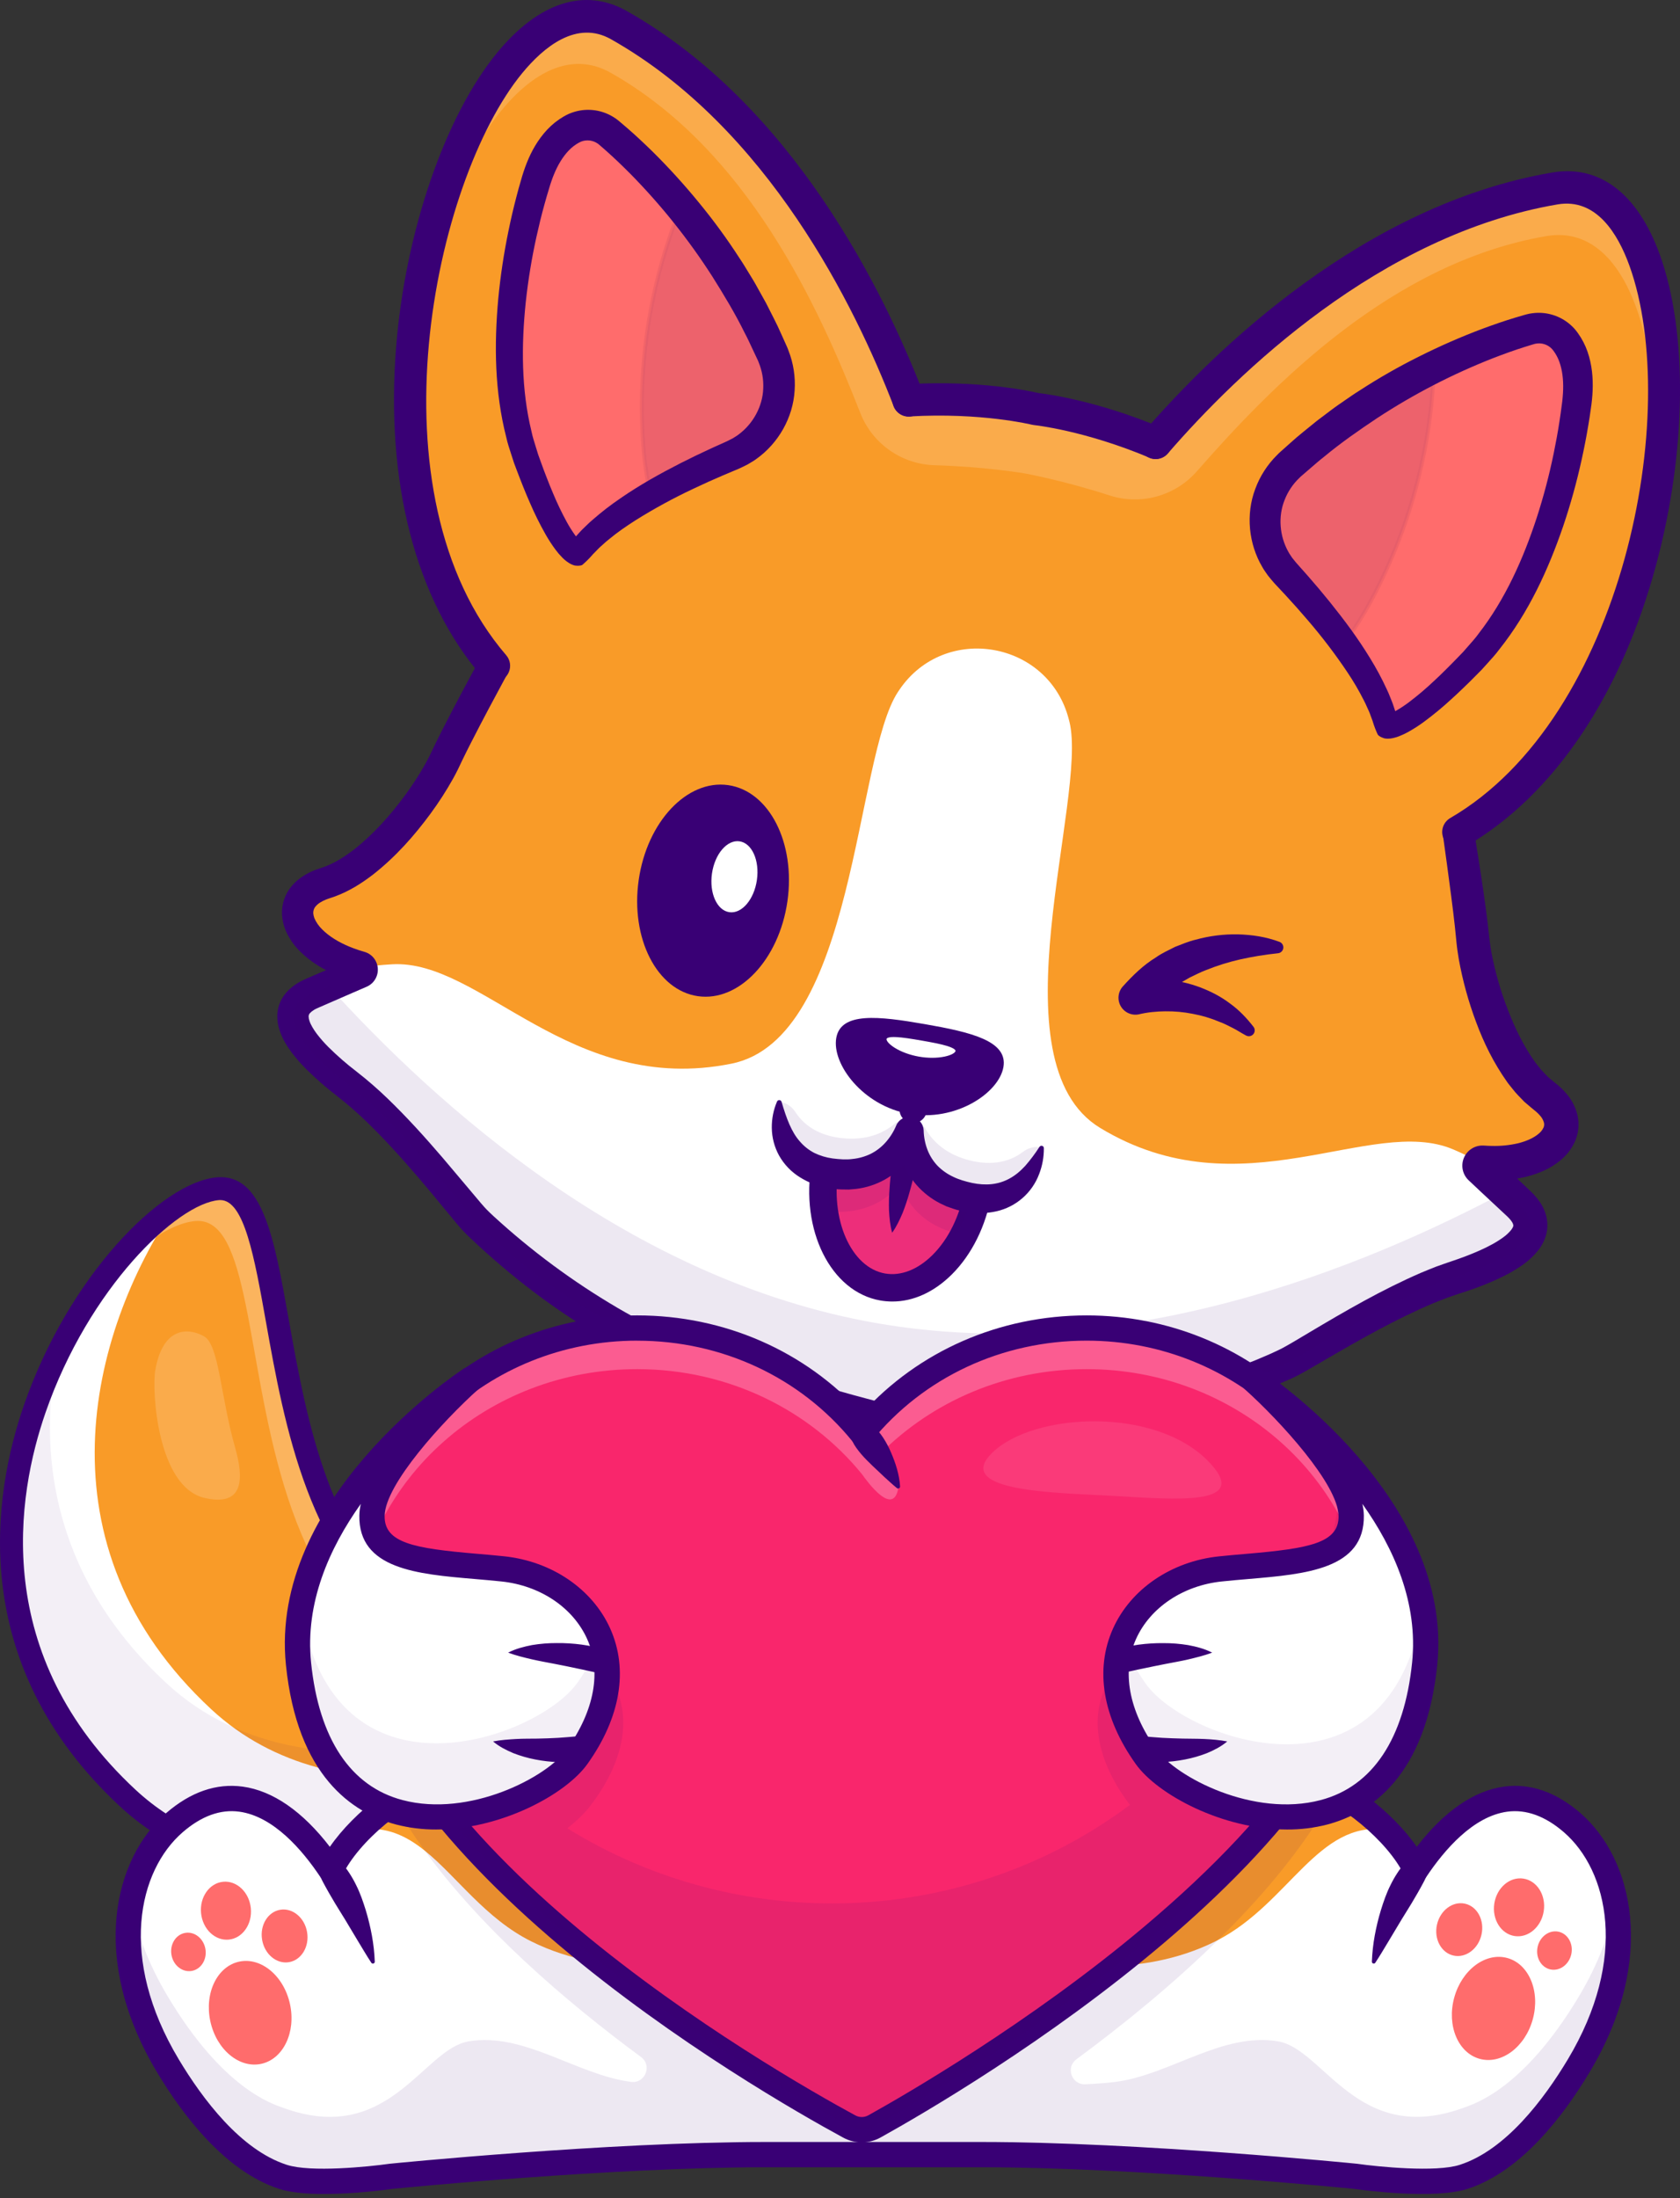 <svg width="250" height="327" viewBox="0 0 250 327" fill="none" xmlns="http://www.w3.org/2000/svg">
<rect x="0" y="0" width="250" height="327" fill="#333333" stroke="none"/>
<g clip-path="url(#clip0_10_9522)">
<path d="M95.036 264.811C95.036 264.811 45.666 292.249 19.021 267.515C-20.376 230.937 17.636 178.039 32.447 176.843C48.619 175.537 29.628 260.718 97.948 244.477L95.036 264.811Z" fill="#F99B28"/>
<g opacity="0.5">
<path opacity="0.5" d="M97.951 244.479L95.037 264.81C95.037 264.81 94.002 265.381 92.147 266.294L94.587 249.288C26.267 265.527 45.258 180.349 29.085 181.655C24.715 182.009 18.33 186.859 12.507 194.462C19.088 184.135 27.218 177.259 32.449 176.838C48.623 175.537 29.631 260.72 97.951 244.479Z" fill="white"/>
</g>
<path d="M96.184 256.798L95.035 264.81C95.035 264.81 45.665 292.251 19.025 267.516C-15.444 235.515 9.342 191.019 25.998 179.586C13.288 198.331 5.192 229.931 31.436 254.291C50.126 271.653 80.02 263.313 96.184 256.798Z" fill="white"/>
<g opacity="0.25">
<path opacity="0.25" d="M97.231 249.498L95.037 264.81C95.037 264.81 45.665 292.248 19.022 267.515C-3.4 246.696 -0.751 220.586 8.436 201.735C5.453 217.561 8.564 235.363 24.757 250.402C47.113 271.147 85.454 255.183 97.231 249.498Z" fill="#390075"/>
</g>
<path d="M48.404 279.525C35.935 279.525 25.564 275.904 17.87 268.761C-5.178 247.359 -0.979 222.143 3.572 209.015C10.207 189.89 24.044 175.818 32.314 175.15C39.091 174.606 40.794 184.114 42.94 196.152C45.68 211.518 49.091 230.641 62.914 239.706C71.346 245.236 83.002 246.284 97.561 242.823C97.831 242.759 98.112 242.762 98.38 242.831C98.648 242.901 98.895 243.035 99.1 243.221C99.304 243.408 99.46 243.642 99.554 243.902C99.647 244.163 99.676 244.442 99.637 244.717L96.722 265.05C96.684 265.309 96.588 265.557 96.439 265.772C96.291 265.988 96.094 266.167 95.865 266.294C95.352 266.578 83.139 273.309 67.421 277.088C60.654 278.717 54.294 279.525 48.404 279.525ZM32.774 178.535C32.713 178.535 32.651 178.535 32.587 178.543C26.36 179.045 13.211 191.602 6.782 210.134C2.501 222.479 -1.453 246.19 20.182 266.276C43.88 288.279 87.301 266.938 93.477 263.723L95.923 246.674C81.531 249.678 69.807 248.295 61.05 242.551C46.005 232.684 42.301 211.916 39.593 196.753C37.855 186.981 36.343 178.535 32.774 178.535Z" fill="#390075"/>
<g opacity="0.4">
<path opacity="0.4" d="M23.104 203.862C22.585 206.829 23.383 221.246 30.47 222.858C36.382 224.204 36.268 219.881 34.991 215.373C32.803 207.653 32.601 200.154 30.413 198.84C28.656 197.783 24.351 196.741 23.104 203.862Z" fill="white"/>
</g>
<g opacity="0.3">
<path opacity="0.3" d="M241.807 35.214C240.014 34.285 237.998 33.959 235.758 34.342C207.836 39.101 185.652 61.279 175.673 72.977C174.952 73.819 174.065 74.504 173.066 74.987C172.068 75.47 170.98 75.741 169.872 75.783C168.763 75.825 167.658 75.637 166.626 75.231C165.594 74.824 164.657 74.209 163.875 73.423C163.875 73.423 191.369 34.055 229.706 27.522C235.005 26.619 239.071 29.67 241.807 35.214Z" fill="white"/>
<path opacity="0.3" d="M169.576 76.089C167.357 76.087 165.23 75.204 163.661 73.635L163.485 73.456L163.628 73.251C163.903 72.856 191.635 33.705 229.655 27.225C234.815 26.351 239.109 29.066 242.077 35.081L242.482 35.903L241.669 35.482C239.896 34.569 237.922 34.279 235.808 34.638C208.301 39.327 186.467 60.792 175.901 73.172C175.155 74.044 174.236 74.754 173.202 75.255C172.168 75.756 171.042 76.038 169.894 76.083C169.788 76.087 169.682 76.089 169.576 76.089ZM164.27 73.386C165.018 74.089 165.899 74.636 166.86 74.996C167.822 75.356 168.846 75.521 169.872 75.482C170.938 75.446 171.984 75.187 172.944 74.722C173.904 74.257 174.756 73.596 175.445 72.781C186.06 60.34 208.01 38.769 235.709 34.046C237.642 33.718 239.465 33.896 241.141 34.575C238.325 29.362 234.407 27.029 229.758 27.818C193.42 34.01 166.506 70.291 164.27 73.386Z" fill="#390075"/>
</g>
<path d="M210.544 104.103C208.623 97.612 201.042 89.394 194.537 83.255C188.671 77.717 188.786 68.374 194.71 62.898C205.136 53.262 217.086 47.163 225.084 43.797C229.823 41.801 235.071 45.239 235.165 50.38C235.311 58.349 234.21 70.347 228.395 83.467C222.106 97.66 211.408 104.011 211.408 104.011" fill="#FF6C6C"/>
<path d="M211.566 104.269L211.259 103.752C211.365 103.69 221.951 97.279 228.126 83.346C233.957 70.187 235.012 58.158 234.869 50.386C234.849 49.244 234.549 48.124 233.995 47.125C233.442 46.126 232.651 45.278 231.694 44.656C230.745 44.028 229.655 43.646 228.523 43.544C227.39 43.442 226.249 43.624 225.204 44.073C217.094 47.488 205.257 53.564 194.919 63.119C193.54 64.396 192.438 65.942 191.679 67.661C190.92 69.38 190.522 71.237 190.507 73.116C190.489 74.973 190.856 76.814 191.586 78.522C192.316 80.229 193.392 81.767 194.748 83.037C200.999 88.941 208.865 97.373 210.833 104.018L210.257 104.188C208.327 97.672 200.533 89.327 194.334 83.474C192.919 82.147 191.795 80.542 191.032 78.758C190.27 76.975 189.887 75.052 189.906 73.112C189.92 71.151 190.337 69.213 191.129 67.419C191.921 65.624 193.072 64.011 194.511 62.678C204.914 53.063 216.817 46.952 224.971 43.519C226.112 43.041 227.353 42.849 228.585 42.961C229.817 43.073 231.003 43.485 232.04 44.162C233.076 44.838 233.93 45.758 234.528 46.841C235.127 47.924 235.451 49.137 235.472 50.374C235.615 58.209 234.559 70.33 228.676 83.588C222.419 97.705 211.674 104.206 211.566 104.269Z" fill="#390075"/>
<path d="M206.805 85.627C205.783 87.936 204.586 90.164 203.226 92.291C200.507 89.095 197.414 85.966 194.543 83.256C188.678 77.716 188.793 68.375 194.712 62.894C200.631 57.413 207.058 53.078 212.967 49.741C213.358 50.625 213.566 51.579 213.579 52.545C213.722 60.517 212.62 72.51 206.805 85.627Z" fill="#FF6C6C"/>
<path d="M203.26 92.799L202.996 92.488C200.619 89.691 197.705 86.658 194.337 83.472C192.922 82.146 191.797 80.541 191.035 78.758C190.272 76.975 189.888 75.054 189.907 73.115C189.921 71.152 190.336 69.213 191.127 67.416C191.918 65.62 193.069 64.005 194.508 62.67C199.758 57.817 205.922 53.377 212.819 49.476L213.108 49.313L213.241 49.616C213.65 50.537 213.867 51.531 213.88 52.538C214.021 60.373 212.955 72.495 207.08 85.752C206.05 88.074 204.846 90.315 203.479 92.455L203.26 92.799ZM212.82 50.171C206.079 54.01 200.056 58.364 194.917 63.116C193.538 64.395 192.436 65.943 191.678 67.664C190.92 69.385 190.522 71.242 190.509 73.123C190.491 74.979 190.858 76.819 191.588 78.526C192.318 80.233 193.395 81.77 194.75 83.039C198.01 86.121 200.847 89.061 203.189 91.789C204.452 89.779 205.568 87.681 206.531 85.511C212.36 72.359 213.418 60.331 213.279 52.556C213.268 51.74 213.113 50.933 212.82 50.171Z" fill="#390075"/>
<g opacity="0.3">
<path opacity="0.3" d="M79.862 6.965C81.863 6.697 83.87 7.079 85.85 8.192C110.513 22.123 123.871 50.501 129.305 64.888C129.698 65.925 130.301 66.87 131.077 67.662C131.853 68.455 132.785 69.078 133.814 69.493C134.842 69.908 135.946 70.105 137.054 70.072C138.163 70.039 139.253 69.777 140.255 69.303C140.255 69.303 127.714 22.951 93.853 3.823C89.172 1.183 84.314 2.673 79.862 6.965Z" fill="white"/>
<path opacity="0.3" d="M136.814 70.373C135.123 70.375 133.471 69.861 132.079 68.9C130.687 67.939 129.621 66.576 129.023 64.994C123.274 49.769 109.999 22.178 85.702 8.453C83.831 7.398 81.877 7 79.902 7.263L78.989 7.384L79.649 6.748C84.479 2.092 89.442 0.991 93.996 3.561C127.578 22.532 140.415 68.759 140.541 69.224L140.607 69.467L140.379 69.574C139.264 70.1 138.047 70.373 136.814 70.373ZM81.085 6.582C82.763 6.582 84.41 7.033 86.001 7.929C110.464 21.748 123.811 49.475 129.589 64.782C129.962 65.781 130.539 66.691 131.285 67.454C132.03 68.217 132.927 68.815 133.917 69.21C134.87 69.594 135.889 69.785 136.916 69.772C137.943 69.759 138.957 69.543 139.899 69.135C138.844 65.465 125.802 22.214 93.708 4.085C89.599 1.77 85.125 2.638 80.71 6.589C80.833 6.585 80.957 6.582 81.085 6.582Z" fill="#390075"/>
</g>
<path d="M85.954 82.369C89.959 76.915 99.879 71.744 108.071 68.17C115.465 64.945 118.52 56.115 114.805 48.958C108.258 36.36 99.08 26.575 92.695 20.7C88.911 17.217 82.808 18.676 80.979 23.481C78.144 30.93 75.117 42.592 76.146 56.906C77.258 72.39 85.174 81.989 85.174 81.989" fill="#FF6C6C"/>
<path d="M86.197 82.546L85.712 82.19C89.813 76.605 100.069 71.333 107.95 67.894C109.656 67.158 111.189 66.076 112.454 64.717C113.72 63.357 114.688 61.749 115.3 59.996C115.923 58.223 116.176 56.341 116.045 54.466C115.913 52.591 115.399 50.763 114.534 49.095C108.04 36.602 98.959 26.878 92.485 20.92C91.653 20.144 90.642 19.586 89.541 19.299C88.441 19.011 87.286 19.001 86.181 19.271C85.069 19.533 84.039 20.063 83.18 20.816C82.321 21.568 81.659 22.52 81.254 23.587C78.488 30.852 75.409 42.527 76.439 56.884C77.533 72.095 85.322 81.701 85.4 81.796L84.936 82.178C84.857 82.082 76.946 72.328 75.84 56.927C74.8 42.46 77.905 30.696 80.692 23.37C81.131 22.214 81.846 21.182 82.776 20.366C83.705 19.549 84.821 18.973 86.024 18.687C87.228 18.402 88.483 18.415 89.681 18.727C90.878 19.038 91.981 19.639 92.892 20.475C99.398 26.466 108.529 36.245 115.067 48.815C115.97 50.556 116.506 52.465 116.644 54.421C116.781 56.378 116.516 58.343 115.866 60.193C115.228 62.025 114.216 63.704 112.895 65.124C111.574 66.544 109.972 67.674 108.191 68.443C100.374 71.856 90.216 77.067 86.197 82.546Z" fill="#390075"/>
<path d="M95.727 66.253C95.908 68.772 96.28 71.273 96.839 73.736C100.481 71.646 104.45 69.752 108.068 68.173C115.463 64.946 118.517 56.117 114.802 48.956C111.087 41.793 106.509 35.542 102.086 30.399C101.419 31.099 100.9 31.926 100.56 32.831C97.722 40.279 94.698 51.939 95.727 66.253Z" fill="#FF6C6C"/>
<path d="M96.636 74.199L96.546 73.802C95.984 71.322 95.61 68.804 95.427 66.269C94.388 51.812 97.489 40.045 100.273 32.713C100.627 31.77 101.168 30.908 101.863 30.18L102.092 29.94L102.307 30.191C107.479 36.198 111.773 42.461 115.069 48.806C115.972 50.549 116.509 52.458 116.646 54.416C116.784 56.374 116.519 58.339 115.868 60.191C115.229 62.022 114.217 63.7 112.896 65.119C111.575 66.538 109.974 67.668 108.193 68.436C103.948 70.29 100.18 72.156 96.993 73.984L96.636 74.199ZM102.075 30.852C101.54 31.468 101.118 32.174 100.83 32.937C98.067 40.208 94.99 51.884 96.023 66.231C96.193 68.599 96.533 70.953 97.04 73.272C100.168 71.497 103.835 69.691 107.943 67.897C109.648 67.162 111.181 66.08 112.446 64.721C113.711 63.361 114.68 61.755 115.292 60.002C115.916 58.228 116.171 56.345 116.04 54.469C115.909 52.594 115.396 50.764 114.531 49.095C111.308 42.881 107.117 36.746 102.075 30.852Z" fill="#390075"/>
<path d="M229.709 163.012C223.439 158.323 219.697 145.692 219.158 139.614C218.845 136.1 217.824 129.087 217.016 123.782C254.136 102.21 255.555 23.929 231.376 28.049C204.073 32.701 182.271 54.004 171.981 65.883C161.846 61.633 154.138 60.861 154.138 60.861C154.138 60.861 146.431 58.921 135.224 59.561C129.586 44.925 116.278 17.402 92.107 3.748C70.673 -8.359 45.397 66.372 73.515 99.052C70.98 103.732 67.747 109.806 66.295 112.944C63.724 118.484 55.926 129.103 48.434 131.391C44.016 132.74 43.229 136.086 45.58 139.113C47.088 141.053 49.894 142.867 53.853 143.924C54.166 144.012 54.495 144.088 54.823 144.166C54.823 144.166 54.823 144.166 54.801 144.176C54.531 144.29 52.269 145.243 46.459 147.776C40.768 150.262 44.091 155.468 51.892 161.463C59.693 167.459 68.913 179.847 70.911 181.79C72.081 182.931 78.186 189.863 90.808 196.777C99.788 201.702 112.071 206.62 128.222 209.437C167.066 216.213 188.97 203.985 191.508 202.828C194.047 201.67 206.917 193.137 216.291 190.141C225.665 187.145 230.545 183.367 226.028 179.1C221.102 174.444 219.376 172.871 219.376 172.871C219.701 172.913 220.023 172.945 220.337 172.971C224.439 173.32 227.708 172.565 229.788 171.247C233.02 169.188 233.414 165.772 229.709 163.012Z" fill="#F99B28"/>
<g opacity="0.4">
<path opacity="0.4" d="M230.139 35.121C207.091 39.048 189.302 57.342 178.125 70.097C176.548 71.903 174.477 73.207 172.167 73.85C169.857 74.492 167.41 74.444 165.127 73.712C158.069 71.429 152.47 70.429 152.47 70.429C152.47 70.429 146.717 69.44 139.116 69.215C136.711 69.153 134.377 68.385 132.405 67.006C130.433 65.627 128.911 63.699 128.028 61.46C121.843 45.671 111.284 22.356 90.878 10.826C79.497 4.398 67.04 22.437 62.055 45.669C65.665 18.906 79.616 -4.057 92.23 3.071C116.403 16.723 129.71 44.247 135.346 58.884C146.555 58.244 154.262 60.187 154.262 60.187C154.262 60.187 161.969 60.952 172.1 65.209C182.393 53.326 204.194 32.025 231.496 27.372C245.78 24.934 251.128 51.264 245.468 77.67C248.637 54.117 243.024 32.925 230.139 35.121Z" fill="white"/>
</g>
<path d="M216.289 190.134C206.919 193.13 194.045 201.662 191.506 202.821C188.968 203.979 167.064 216.206 128.223 209.43C112.072 206.613 99.79 201.695 90.809 196.77C78.187 189.856 72.082 182.922 70.912 181.783C68.915 179.843 59.69 167.447 51.893 161.456C44.097 155.465 40.77 150.255 46.46 147.769C52.27 145.236 54.532 144.286 54.803 144.169C54.82 144.158 54.824 144.159 54.824 144.159C54.496 144.081 54.167 144.005 53.854 143.917C55.21 143.71 56.708 143.552 58.339 143.46C71.586 142.679 84.818 163.103 108.865 158.24C127.325 154.507 127.195 112.713 133.608 102.966C133.673 102.867 133.738 102.772 133.803 102.673C140.568 92.621 156.102 95.331 159.064 107.079C159.097 107.194 159.126 107.308 159.153 107.422C161.892 118.764 147.615 158.045 163.719 167.807C184.705 180.526 204.068 165.788 216.268 171.008C217.78 171.653 219.13 172.313 220.34 172.967C220.027 172.942 219.705 172.91 219.379 172.868C219.379 172.868 221.105 174.44 226.031 179.096C230.543 183.36 225.655 187.132 216.289 190.134Z" fill="white"/>
<path d="M171.975 68.279C171.656 68.279 171.339 68.215 171.045 68.09C161.354 64.018 153.97 63.253 153.897 63.245C153.779 63.234 153.661 63.214 153.546 63.185C153.475 63.166 146.013 61.344 135.364 61.954C135.047 61.974 134.731 61.931 134.431 61.828C134.132 61.725 133.855 61.563 133.618 61.353C133.382 61.143 133.188 60.888 133.05 60.603C132.912 60.318 132.832 60.008 132.813 59.692C132.795 59.376 132.84 59.059 132.944 58.76C133.049 58.461 133.211 58.186 133.423 57.95C133.634 57.714 133.89 57.522 134.176 57.385C134.461 57.248 134.771 57.169 135.087 57.153C145.739 56.543 153.293 58.18 154.548 58.478C155.81 58.623 163.28 59.61 172.909 63.656C173.421 63.871 173.844 64.257 174.104 64.748C174.364 65.239 174.446 65.805 174.336 66.35C174.226 66.895 173.931 67.385 173.5 67.736C173.07 68.088 172.531 68.279 171.975 68.279Z" fill="#390075"/>
<path d="M75.556 100.159C73.696 103.603 71.843 107.058 70.078 110.52C69.636 111.384 69.203 112.25 68.789 113.108L68.147 114.455C67.91 114.934 67.665 115.402 67.411 115.859C66.404 117.658 65.286 119.392 64.064 121.052C61.636 124.348 58.904 127.437 55.565 130.069C53.882 131.364 52.037 132.556 49.858 133.362L49.059 133.633C48.886 133.698 48.696 133.748 48.533 133.821C48.218 133.942 47.915 134.095 47.63 134.277C47.397 134.419 47.187 134.596 47.008 134.802C46.868 134.949 46.761 135.125 46.697 135.317C46.634 135.494 46.607 135.681 46.616 135.868C46.638 136.111 46.692 136.351 46.775 136.58C47.04 137.197 47.423 137.756 47.901 138.226C48.953 139.309 50.437 140.197 52.031 140.851C52.432 141.016 52.842 141.169 53.26 141.308C53.465 141.384 53.681 141.438 53.889 141.504L54.207 141.6L54.4 141.662C54.495 141.695 54.588 141.733 54.679 141.776C54.871 141.869 55.051 141.984 55.216 142.118C55.54 142.382 55.799 142.716 55.972 143.096C56.215 143.623 56.286 144.212 56.177 144.782C56.068 145.351 55.783 145.872 55.363 146.272C55.216 146.409 55.055 146.53 54.883 146.634C54.798 146.684 54.71 146.729 54.621 146.772L54.525 146.815L53.851 147.106L52.502 147.689L47.186 150.001C46.524 150.3 46.109 150.685 46.006 150.891C45.951 150.994 45.923 151.109 45.925 151.225C45.931 151.451 45.975 151.674 46.053 151.886C46.229 152.442 46.645 153.134 47.134 153.793C47.665 154.488 48.242 155.146 48.861 155.764C50.183 157.075 51.588 158.299 53.068 159.428C54.681 160.685 56.225 162.027 57.696 163.448C60.609 166.26 63.281 169.227 65.864 172.237L69.686 176.764L71.562 178.991C71.86 179.334 72.194 179.722 72.436 179.963C72.55 180.085 72.753 180.278 72.913 180.433L73.431 180.921C79.084 186.108 85.269 190.682 91.884 194.567C95.177 196.494 98.572 198.225 102.075 199.642C102.949 200.001 103.835 200.327 104.708 200.647L107.463 201.585L113.021 203.388C120.459 205.737 127.939 207.943 135.548 209.732C135.738 209.777 135.904 209.892 136.013 210.053C136.122 210.215 136.167 210.411 136.138 210.604C136.109 210.797 136.01 210.972 135.858 211.095C135.707 211.218 135.515 211.28 135.32 211.268C131.355 211.04 127.416 210.501 123.515 209.816C119.614 209.131 115.741 208.295 111.898 207.347C109.974 206.882 108.059 206.379 106.155 205.838L103.296 205.014C102.31 204.711 101.337 204.396 100.384 204.035C96.578 202.631 92.901 200.898 89.395 198.857C82.409 194.792 76.041 189.887 70.181 184.367L69.631 183.84C69.441 183.653 69.289 183.512 69.061 183.269C68.614 182.813 68.321 182.445 67.972 182.044L66.071 179.753C64.824 178.237 63.589 176.732 62.32 175.261C59.795 172.313 57.201 169.44 54.462 166.798C53.11 165.49 51.689 164.254 50.205 163.098C48.564 161.843 47.005 160.484 45.539 159.028C44.77 158.257 44.053 157.436 43.394 156.569C42.727 155.656 42.071 154.663 41.627 153.349C41.379 152.634 41.256 151.881 41.261 151.124C41.275 150.253 41.501 149.399 41.919 148.635C42.31 147.941 42.835 147.331 43.463 146.841C43.987 146.424 44.56 146.07 45.168 145.789L45.577 145.598L45.919 145.452L46.596 145.16L47.951 144.574L50.658 143.403L52.012 142.818L52.689 142.526C52.678 142.526 52.772 142.49 52.676 142.526C52.614 142.553 52.555 142.585 52.497 142.62C52.377 142.692 52.264 142.777 52.163 142.873C51.959 143.064 51.801 143.298 51.699 143.558C51.605 143.793 51.56 144.044 51.567 144.297C51.574 144.55 51.633 144.799 51.739 145.029C51.863 145.294 52.045 145.528 52.272 145.714C52.39 145.81 52.519 145.892 52.657 145.957C52.719 145.988 52.784 146.015 52.85 146.039C52.885 146.052 52.92 146.062 52.956 146.071L52.568 145.957C52.309 145.876 52.048 145.807 51.792 145.715C51.278 145.544 50.767 145.354 50.26 145.144C48.24 144.299 46.254 143.177 44.553 141.446C43.638 140.526 42.915 139.432 42.427 138.229C42.166 137.538 42.01 136.813 41.963 136.076C41.924 135.281 42.041 134.486 42.306 133.735C42.565 132.997 42.965 132.316 43.485 131.732C43.949 131.195 44.49 130.73 45.091 130.351C45.63 130.001 46.204 129.707 46.803 129.472C47.092 129.351 47.373 129.266 47.662 129.166L48.258 128.964C49.774 128.408 51.282 127.467 52.701 126.369C55.541 124.138 58.08 121.304 60.297 118.282C61.404 116.78 62.417 115.211 63.33 113.584C63.552 113.182 63.762 112.781 63.961 112.38L64.585 111.069C65.024 110.155 65.47 109.269 65.921 108.385C67.725 104.854 69.583 101.388 71.454 97.924C71.749 97.383 72.247 96.982 72.837 96.808C73.427 96.633 74.062 96.699 74.604 96.992C75.146 97.284 75.55 97.779 75.728 98.368C75.906 98.957 75.843 99.593 75.554 100.137L75.556 100.159Z" fill="#390075"/>
<path d="M219.321 123.432C219.815 126.503 220.314 129.574 220.755 132.665C220.974 134.212 221.188 135.76 221.378 137.33L221.639 139.674C221.711 140.359 221.832 141.078 221.954 141.789C222.512 144.685 223.331 147.524 224.401 150.272C225.458 153.011 226.757 155.658 228.37 157.919C228.562 158.215 228.792 158.456 228.999 158.727C229.199 158.996 229.418 159.25 229.653 159.489L230.331 160.197L231.048 160.799L231.224 160.952L231.503 161.173C231.692 161.328 231.884 161.468 232.068 161.646C232.454 161.988 232.813 162.359 233.144 162.754C233.904 163.648 234.447 164.707 234.73 165.846C235.031 167.121 234.926 168.458 234.432 169.671C233.974 170.753 233.27 171.715 232.377 172.48C230.739 173.896 228.924 174.594 227.154 175.057C225.426 175.466 223.653 175.651 221.878 175.608C221.444 175.608 221.015 175.575 220.584 175.555H220.503H220.463C220.453 175.555 220.408 175.555 220.501 175.555C220.884 175.572 221.264 175.487 221.603 175.308C221.942 175.13 222.228 174.865 222.431 174.541C222.671 174.154 222.779 173.7 222.74 173.247C222.695 172.742 222.475 172.269 222.119 171.909L223.755 173.433L227.15 176.64L227.573 177.042L227.786 177.244L228.051 177.511C228.429 177.887 228.772 178.295 229.079 178.731C229.716 179.627 230.309 180.938 230.262 182.408C230.238 183.885 229.578 185.148 228.902 186.013C228.27 186.806 227.53 187.507 226.704 188.095C225.198 189.181 223.677 189.93 222.153 190.606C220.629 191.281 219.102 191.819 217.57 192.318L217 192.502L216.483 192.679L215.45 193.033C214.765 193.297 214.071 193.561 213.383 193.842C207.868 196.166 202.516 199.2 197.183 202.309L195.165 203.485C194.481 203.88 193.816 204.265 193.023 204.679C192.819 204.78 192.577 204.907 192.402 204.983L191.868 205.22L190.757 205.697C190.016 206.005 189.274 206.297 188.526 206.584C185.554 207.699 182.523 208.651 179.447 209.437C173.334 211.007 167.078 211.951 160.775 212.255C160.473 212.265 160.178 212.161 159.949 211.965C159.719 211.769 159.571 211.494 159.533 211.194C159.495 210.894 159.57 210.591 159.744 210.344C159.918 210.097 160.178 209.924 160.472 209.858H160.492C163.51 209.229 166.514 208.623 169.482 207.884C172.451 207.144 175.396 206.338 178.295 205.412C181.202 204.513 184.058 203.472 186.855 202.35C187.551 202.063 188.242 201.768 188.928 201.466L189.944 200.998L190.466 200.75L190.886 200.535C191.467 200.226 192.142 199.827 192.797 199.443L194.79 198.256C200.143 195.072 205.579 191.9 211.485 189.342C212.229 189.028 212.985 188.73 213.742 188.429L214.906 188.018L215.49 187.814L216.025 187.633C217.441 187.162 218.827 186.64 220.146 186.055C221.466 185.469 222.719 184.806 223.722 184.062C224.16 183.748 224.555 183.376 224.894 182.957C225.158 182.605 225.207 182.387 225.196 182.303C225.184 182.22 225.164 182.011 224.906 181.654C224.763 181.456 224.603 181.271 224.427 181.103L224.282 180.956L224.07 180.76L223.641 180.361L220.25 177.196L218.489 175.537C218.061 175.111 217.773 174.566 217.66 173.973C217.548 173.38 217.618 172.767 217.86 172.214C218.102 171.661 218.506 171.194 219.019 170.875C219.531 170.556 220.128 170.399 220.731 170.425L220.94 170.436C221.282 170.451 221.624 170.482 221.967 170.479C223.297 170.517 224.627 170.384 225.924 170.084C227.146 169.779 228.287 169.271 228.999 168.639C229.295 168.397 229.532 168.092 229.693 167.745C229.793 167.513 229.814 167.254 229.751 167.009C229.647 166.64 229.461 166.299 229.208 166.011C229.039 165.813 228.857 165.627 228.663 165.453C228.571 165.357 228.445 165.273 228.336 165.181L227.893 164.815L226.833 163.915L225.898 162.946C225.592 162.628 225.305 162.293 225.038 161.942C224.773 161.6 224.474 161.268 224.239 160.915C222.258 158.111 220.798 155.135 219.667 152.08C218.52 149.028 217.653 145.878 217.076 142.668C216.945 141.85 216.816 141.032 216.734 140.177L216.505 137.894C216.342 136.382 216.149 134.852 215.951 133.328C215.55 130.272 215.142 127.205 214.707 124.14C214.614 123.53 214.768 122.907 215.134 122.409C215.5 121.912 216.049 121.58 216.66 121.487C217.271 121.395 217.894 121.548 218.391 121.915C218.889 122.281 219.22 122.83 219.313 123.441L219.321 123.432Z" fill="#390075"/>
<path d="M76.143 56.907C77.256 72.386 85.169 81.987 85.169 81.987L85.951 82.37C88.183 79.332 92.252 76.38 96.839 73.736C100.481 71.646 104.45 69.752 108.068 68.172C115.463 64.946 118.517 56.117 114.802 48.955C111.087 41.793 106.509 35.542 102.086 30.399C99.142 26.989 96.006 23.75 92.692 20.698C88.909 17.216 82.809 18.672 80.982 23.477C78.138 30.933 75.113 42.598 76.143 56.907Z" fill="#FF6C6C"/>
<g opacity="0.3">
<path opacity="0.3" d="M95.727 66.253C95.908 68.771 96.28 71.273 96.839 73.735C100.481 71.646 104.45 69.752 108.068 68.172C115.463 64.946 118.517 56.117 114.802 48.955C111.087 41.793 106.509 35.542 102.086 30.399C101.419 31.099 100.9 31.926 100.56 32.831C97.722 40.279 94.698 51.939 95.727 66.253Z" fill="#390075"/>
<path opacity="0.3" d="M96.636 74.199L96.546 73.802C95.984 71.322 95.61 68.804 95.427 66.269C94.388 51.812 97.489 40.045 100.273 32.713C100.627 31.77 101.168 30.908 101.863 30.18L102.092 29.94L102.307 30.191C107.479 36.198 111.773 42.461 115.069 48.806C115.972 50.549 116.509 52.458 116.646 54.416C116.784 56.374 116.519 58.339 115.868 60.191C115.229 62.022 114.217 63.7 112.896 65.119C111.575 66.538 109.974 67.668 108.193 68.436C103.948 70.29 100.18 72.156 96.993 73.984L96.636 74.199ZM102.075 30.852C101.54 31.468 101.118 32.174 100.83 32.937C98.067 40.208 94.99 51.884 96.023 66.231C96.193 68.599 96.533 70.953 97.04 73.272C100.168 71.497 103.835 69.691 107.943 67.897C109.648 67.162 111.181 66.08 112.446 64.721C113.711 63.361 114.68 61.755 115.292 60.002C115.916 58.228 116.171 56.345 116.04 54.469C115.909 52.594 115.396 50.764 114.531 49.095C111.308 42.881 107.117 36.746 102.075 30.852Z" fill="#6B184E"/>
</g>
<path d="M85.231 80.72C85.263 80.513 85.328 80.314 85.424 80.129L85.462 80.069L85.576 79.942L85.804 79.69L86.261 79.184C86.561 78.842 86.893 78.543 87.213 78.227C87.532 77.911 87.858 77.605 88.197 77.322C89.515 76.168 90.903 75.097 92.353 74.113C95.207 72.142 98.209 70.477 101.246 68.922C102.768 68.15 104.301 67.409 105.844 66.7L108.164 65.656C108.462 65.497 108.772 65.361 109.064 65.199C109.34 65.009 109.643 64.857 109.904 64.646C112.052 63.059 113.478 60.484 113.576 57.816C113.64 56.489 113.412 55.164 112.907 53.935L112.819 53.707C112.786 53.626 112.735 53.525 112.694 53.436L112.434 52.884L111.913 51.779C111.571 51.042 111.228 50.295 110.845 49.583C109.409 46.659 107.72 43.866 105.985 41.108C102.459 35.612 98.371 30.496 93.788 25.844C92.638 24.692 91.468 23.561 90.256 22.483C89.956 22.209 89.647 21.952 89.343 21.684C89.274 21.625 89.174 21.534 89.13 21.502L88.999 21.397C88.907 21.332 88.813 21.272 88.715 21.217C88.32 20.997 87.876 20.882 87.424 20.884C87.201 20.885 86.979 20.915 86.763 20.971C86.656 21.001 86.55 21.036 86.446 21.076C86.349 21.123 86.246 21.167 86.103 21.248C85.564 21.552 85.073 21.933 84.645 22.38C83.746 23.314 83.009 24.548 82.447 25.918C82.307 26.261 82.171 26.603 82.052 26.966L81.871 27.503L81.695 28.089C81.456 28.869 81.226 29.651 81.011 30.442C80.572 32.017 80.188 33.61 79.834 35.209C79.128 38.403 78.598 41.634 78.245 44.886C77.567 51.36 77.571 57.962 79.087 64.168C79.243 64.954 79.494 65.705 79.725 66.463L80.077 67.604L80.497 68.765C80.772 69.543 81.06 70.312 81.361 71.074C81.651 71.843 81.964 72.597 82.281 73.347C82.896 74.832 83.591 76.283 84.363 77.693C84.727 78.359 85.133 79.002 85.577 79.618C85.772 79.891 85.985 80.149 86.215 80.392L86.366 80.545L86.492 80.651C86.533 80.689 86.541 80.682 86.562 80.707C86.551 80.698 86.538 80.691 86.523 80.688C86.523 80.688 86.473 80.666 86.441 80.657L86.384 80.642C86.428 80.587 85.545 80.483 85.231 80.72ZM86.677 84.029C86.335 84.258 85.429 84.144 85.436 84.107L85.305 84.065C85.227 84.04 85.151 84.011 85.076 83.977C84.969 83.927 84.858 83.872 84.759 83.815C84.605 83.723 84.456 83.622 84.313 83.515L83.954 83.222L83.657 82.935C83.305 82.578 82.978 82.196 82.678 81.794C82.132 81.06 81.632 80.293 81.182 79.497C80.324 77.981 79.55 76.418 78.863 74.818C78.52 74.031 78.178 73.243 77.867 72.449C77.557 71.656 77.235 70.865 76.941 70.068L76.491 68.874L76.085 67.619C75.815 66.781 75.529 65.946 75.345 65.09C73.594 58.276 73.527 51.272 74.145 44.456C74.47 41.047 74.981 37.658 75.676 34.305C76.018 32.63 76.403 30.963 76.84 29.307C77.05 28.477 77.281 27.652 77.525 26.828L77.703 26.209L77.912 25.553C78.052 25.116 78.215 24.681 78.385 24.247C79.07 22.517 80.025 20.79 81.43 19.286C82.154 18.514 82.986 17.853 83.902 17.323C84.123 17.191 84.397 17.055 84.68 16.925C84.963 16.806 85.253 16.703 85.548 16.617C87.336 16.103 89.254 16.308 90.894 17.188C91.163 17.333 91.425 17.494 91.676 17.669L92.04 17.948L92.308 18.176C92.637 18.457 92.974 18.732 93.296 19.018C94.605 20.148 95.854 21.329 97.085 22.529C99.525 24.944 101.835 27.485 104.007 30.143C106.189 32.794 108.215 35.568 110.075 38.453C110.558 39.163 110.997 39.902 111.445 40.634C111.894 41.365 112.347 42.097 112.752 42.855L114.007 45.109L115.172 47.41C115.569 48.172 115.93 48.953 116.277 49.739L116.805 50.916L117.07 51.504C117.113 51.606 117.158 51.692 117.202 51.805L117.335 52.16C118.073 54.05 118.385 56.079 118.248 58.102C118.009 62.143 115.819 65.964 112.541 68.287C112.139 68.589 111.694 68.824 111.269 69.086C110.831 69.325 110.371 69.526 109.921 69.742L107.639 70.701C106.122 71.347 104.623 72.023 103.141 72.731C100.189 74.118 97.324 75.681 94.56 77.411C93.205 78.282 91.874 79.188 90.668 80.195C90.353 80.436 90.061 80.695 89.775 80.957C89.49 81.219 89.184 81.469 88.928 81.749L88.528 82.158L88.327 82.363L88.226 82.465L88.068 82.648C87.636 83.138 87.172 83.596 86.677 84.022V84.029Z" fill="#390075"/>
<path d="M225.71 88.832C218.374 102.508 207.231 108.04 207.231 108.04L206.36 108.072C205.561 104.386 203.05 100.031 199.947 95.746C197.476 92.351 194.626 89.002 191.967 86.083C186.534 80.119 187.352 70.812 193.665 65.792C199.977 60.771 206.714 56.934 212.855 54.047C216.935 52.136 221.12 50.459 225.391 49.025C230.267 47.392 235.24 51.211 234.947 56.342C234.493 64.308 232.495 76.187 225.71 88.832Z" fill="#FF6C6C"/>
<g opacity="0.3">
<path opacity="0.3" d="M204.017 89.368C202.823 91.593 201.462 93.724 199.947 95.743C197.476 92.349 194.626 89 191.967 86.081C186.534 80.117 187.352 70.81 193.665 65.789C199.977 60.768 206.714 56.931 212.855 54.045C213.18 54.956 213.316 55.923 213.256 56.888C212.798 64.842 210.801 76.725 204.017 89.368Z" fill="#390075"/>
<path opacity="0.3" d="M199.943 96.249L199.703 95.92C197.543 92.953 194.865 89.711 191.745 86.284C190.433 84.855 189.433 83.171 188.806 81.335C188.18 79.501 187.941 77.555 188.105 75.623C188.266 73.667 188.826 71.765 189.75 70.033C190.674 68.301 191.943 66.777 193.478 65.554C199.078 61.103 205.555 57.144 212.729 53.772L213.028 53.632L213.142 53.943C213.479 54.892 213.621 55.9 213.558 56.905C213.11 64.729 211.136 76.736 204.284 89.509C203.083 91.748 201.714 93.892 200.189 95.924L199.943 96.249ZM212.677 54.461C205.667 57.782 199.336 61.67 193.852 66.025C192.381 67.196 191.166 68.657 190.281 70.316C189.396 71.975 188.86 73.797 188.705 75.671C188.548 77.521 188.776 79.384 189.376 81.141C189.976 82.898 190.934 84.511 192.19 85.879C195.21 89.195 197.818 92.342 199.951 95.238C201.361 93.328 202.632 91.319 203.754 89.226C210.554 76.55 212.513 64.635 212.958 56.872C213.007 56.058 212.912 55.242 212.677 54.461Z" fill="#6B184E"/>
</g>
<path d="M205.022 109.282C204.746 108.696 204.511 108.091 204.319 107.472L204.25 107.244L204.199 107.109L204.099 106.841L203.901 106.303C203.782 105.944 203.604 105.591 203.445 105.235C203.286 104.879 203.131 104.524 202.943 104.175C202.222 102.75 201.415 101.37 200.525 100.044C198.71 97.334 196.733 94.737 194.605 92.264C193.54 91.015 192.447 89.785 191.328 88.576L189.64 86.769C189.317 86.389 188.98 86.018 188.678 85.619C188.399 85.204 188.088 84.808 187.846 84.364C185.802 80.906 185.362 76.523 186.795 72.737C187.495 70.834 188.607 69.108 190.052 67.685L190.319 67.415C190.405 67.33 190.481 67.269 190.562 67.194L191.044 66.765L192.006 65.907C192.645 65.336 193.292 64.766 193.967 64.231L195.969 62.607L198.023 61.058C198.708 60.532 199.416 60.053 200.123 59.566C200.831 59.078 201.534 58.584 202.265 58.133C205.142 56.259 208.126 54.553 211.2 53.024C214.268 51.485 217.415 50.108 220.628 48.901C222.242 48.307 223.864 47.739 225.52 47.243C225.93 47.112 226.351 46.999 226.766 46.877L227.102 46.783L227.548 46.677C227.85 46.619 228.155 46.579 228.461 46.556C230.317 46.422 232.151 47.017 233.576 48.213C233.81 48.412 234.033 48.624 234.242 48.849C234.437 49.068 234.62 49.296 234.79 49.534C235.41 50.392 235.9 51.335 236.245 52.335C236.914 54.282 237.074 56.245 236.999 58.107C236.977 58.572 236.948 59.036 236.898 59.492L236.821 60.177L236.73 60.815C236.616 61.666 236.487 62.514 236.34 63.357C236.063 65.046 235.729 66.724 235.363 68.394C234.628 71.739 233.711 75.041 232.615 78.286C230.397 84.76 227.479 91.126 223.095 96.631C222.578 97.338 221.975 97.984 221.388 98.639L220.504 99.617L219.607 100.523C219.013 101.132 218.407 101.731 217.787 102.319C217.18 102.916 216.549 103.497 215.912 104.074C214.632 105.253 213.288 106.361 211.888 107.394C211.151 107.937 210.382 108.432 209.583 108.878C209.145 109.124 208.69 109.339 208.223 109.522L207.835 109.662L207.387 109.784C207.24 109.823 207.033 109.851 206.859 109.877C206.745 109.886 206.62 109.892 206.503 109.894C206.421 109.894 206.339 109.89 206.257 109.881L206.121 109.865C206.113 109.902 205.239 109.628 205.022 109.282ZM207.692 106.857C207.501 106.514 206.652 106.25 206.665 106.293L206.606 106.284C206.573 106.284 206.512 106.284 206.519 106.284C206.504 106.281 206.49 106.281 206.475 106.284C206.506 106.27 206.509 106.284 206.563 106.262L206.721 106.218L206.92 106.139C207.23 106.011 207.53 105.862 207.82 105.694C208.477 105.312 209.109 104.891 209.714 104.431C210.994 103.459 212.221 102.419 213.388 101.314C213.985 100.758 214.578 100.198 215.156 99.615C215.735 99.032 216.319 98.457 216.889 97.859L217.746 96.971L218.531 96.074C219.053 95.476 219.589 94.894 220.052 94.239C223.97 89.193 226.672 83.168 228.693 76.983C229.699 73.87 230.534 70.704 231.194 67.499C231.524 65.895 231.823 64.285 232.066 62.669C232.196 61.861 232.305 61.051 232.408 60.242L232.487 59.636L232.542 59.066C232.579 58.69 232.596 58.318 232.609 57.947C232.654 56.47 232.485 55.043 232.045 53.823C231.836 53.241 231.544 52.692 231.177 52.194C231.082 52.063 231.004 51.982 230.936 51.9C230.858 51.82 230.775 51.744 230.689 51.672C230.514 51.532 230.322 51.414 230.119 51.321C229.707 51.133 229.254 51.055 228.804 51.093C228.69 51.101 228.575 51.123 228.47 51.141L228.307 51.184C228.256 51.196 228.127 51.238 228.04 51.263C227.654 51.377 227.267 51.492 226.882 51.619C225.337 52.104 223.8 52.664 222.285 53.246C216.203 55.624 210.384 58.628 204.923 62.209C202.213 64.018 199.531 65.877 197.027 67.961C196.381 68.459 195.771 68.997 195.154 69.528L194.228 70.327L193.765 70.726C193.692 70.791 193.604 70.862 193.537 70.922L193.361 71.099C192.396 72.015 191.646 73.134 191.164 74.374C190.164 76.849 190.413 79.781 191.726 82.107C191.879 82.406 192.093 82.669 192.267 82.956C192.466 83.226 192.694 83.476 192.902 83.743L194.591 85.643C195.714 86.919 196.812 88.222 197.883 89.55C200.02 92.209 202.079 94.954 203.881 97.919C204.803 99.409 205.633 100.954 206.366 102.546C206.558 102.941 206.73 103.355 206.893 103.773C207.056 104.191 207.235 104.596 207.371 105.035L207.585 105.685L207.691 106.008L207.743 106.171L207.754 106.242C207.767 106.449 207.746 106.657 207.692 106.857Z" fill="#390075"/>
<path d="M146.531 171.604C144.426 183.67 137.628 192.562 131.351 191.464C125.073 190.366 121.688 179.7 123.792 167.635" fill="#FF6C6C"/>
<path d="M132.391 191.858C132.025 191.858 131.659 191.826 131.298 191.763C128.147 191.213 125.604 188.37 124.141 183.758C122.699 179.211 122.471 173.468 123.497 167.587L124.089 167.689C123.079 173.478 123.302 179.12 124.715 183.575C126.106 187.963 128.481 190.662 131.402 191.171C137.496 192.236 144.161 183.436 146.24 171.553L146.832 171.656C144.816 183.177 138.501 191.858 132.391 191.858Z" fill="#390075"/>
<path d="M145.967 174.311C145.023 178.223 143.58 181.712 141.848 184.508C138.865 189.334 135.021 192.104 131.347 191.464C127.673 190.824 124.992 186.908 123.828 181.347C123.143 178.134 122.972 174.371 123.408 170.377L145.967 174.311Z" fill="#ED2E7A"/>
<path d="M132.76 183.398C132.447 182.267 132.354 181.176 132.291 180.088C132.26 179.016 132.286 177.943 132.369 176.874C132.435 175.81 132.547 174.754 132.68 173.701C132.816 172.649 133.013 171.606 133.268 170.577C133.383 170.169 133.645 169.818 134.004 169.592C134.363 169.367 134.793 169.282 135.21 169.355C135.628 169.428 136.004 169.653 136.265 169.987C136.526 170.321 136.654 170.74 136.624 171.162C136.516 172.218 136.347 173.266 136.119 174.301C135.891 175.336 135.636 176.368 135.337 177.392C135.054 178.426 134.715 179.444 134.323 180.442C133.896 181.444 133.438 182.44 132.76 183.398Z" fill="#390075"/>
<path d="M132.796 193.63C132.194 193.63 131.593 193.578 131 193.475C123.625 192.188 119.044 183.001 120.79 172.994C120.835 172.73 120.932 172.478 121.075 172.251C121.218 172.024 121.405 171.828 121.624 171.674C121.843 171.519 122.091 171.41 122.352 171.351C122.614 171.292 122.884 171.286 123.148 171.332C123.412 171.378 123.665 171.475 123.891 171.619C124.117 171.763 124.313 171.95 124.467 172.169C124.621 172.388 124.73 172.636 124.788 172.898C124.847 173.159 124.853 173.43 124.806 173.694C123.469 181.355 126.632 188.574 131.701 189.459C134.06 189.871 136.577 188.888 138.777 186.7C141.163 184.32 142.85 180.862 143.53 176.961C143.623 176.428 143.924 175.954 144.366 175.643C144.808 175.332 145.356 175.21 145.889 175.303C146.421 175.396 146.895 175.696 147.206 176.139C147.517 176.581 147.639 177.129 147.547 177.661C146.722 182.382 144.631 186.617 141.657 189.585C139.002 192.231 135.911 193.63 132.796 193.63Z" fill="#390075"/>
<g opacity="0.3">
<path opacity="0.3" d="M123.41 170.382C123.025 173.906 123.116 177.251 123.611 180.198C123.76 180.214 123.902 180.247 124.055 180.256C130.894 180.646 133.876 176.172 133.876 176.172L134.01 176.196C134.01 176.196 135.271 181.516 141.868 183.363C142.061 183.416 142.253 183.461 142.439 183.503C143.907 180.894 145.129 177.771 145.963 174.317L123.41 170.382Z" fill="#390075"/>
</g>
<path d="M155.008 170.716C153.238 177.053 148.59 179.521 142.835 177.824C136.264 175.883 135.465 170.291 135.397 168.236L135.264 168.212C134.508 170.115 131.86 175.113 125.021 174.711C119.031 174.36 115.492 170.464 115.973 163.902" fill="white"/>
<path d="M146.218 178.649C145.042 178.639 143.874 178.459 142.749 178.117C136.85 176.377 135.461 171.815 135.165 169.184C133.995 171.561 131.141 175.382 125.007 175.021C121.989 174.844 119.528 173.766 117.908 171.912C116.206 169.972 115.435 167.197 115.677 163.89L116.277 163.934C116.048 167.076 116.767 169.699 118.36 171.516C119.879 173.249 122.189 174.256 125.042 174.421C131.59 174.807 134.181 170.137 134.988 168.112L135.078 167.883L135.693 167.991L135.7 168.235C135.773 170.414 136.623 175.681 142.924 177.539C145.663 178.348 148.18 178.185 150.194 177.069C152.308 175.898 153.874 173.675 154.722 170.64L155.301 170.802C154.41 173.998 152.744 176.344 150.486 177.595C149.176 178.305 147.707 178.668 146.218 178.649Z" fill="#390075"/>
<g opacity="0.3">
<path opacity="0.3" d="M155.008 170.716C153.236 177.053 148.593 179.523 142.835 177.821C136.265 175.881 135.467 170.288 135.396 168.24L135.263 168.218C134.508 170.12 131.862 175.117 125.019 174.713C119.031 174.371 115.491 170.468 115.976 163.907L116.177 163.942C117.099 164.103 117.871 164.682 118.38 165.467C119.907 167.817 122.528 169.178 125.95 169.375C129.411 169.58 131.795 168.403 133.406 166.947L137.579 167.676C138.606 169.59 140.445 171.505 143.766 172.483C147.058 173.457 149.984 173.064 152.218 171.369C152.963 170.798 153.884 170.52 154.807 170.684L155.008 170.716Z" fill="#390075"/>
</g>
<path d="M155.335 170.807C155.349 172.128 155.111 173.439 154.632 174.67C154.116 176.047 153.266 177.274 152.158 178.24C151.05 179.207 149.719 179.883 148.285 180.208C146.85 180.529 145.366 180.568 143.916 180.322C143.564 180.279 143.216 180.21 142.875 180.115C142.531 180.037 142.191 179.942 141.857 179.829C141.521 179.715 141.183 179.6 140.851 179.476L139.871 179.012C138.552 178.334 137.372 177.413 136.395 176.297C135.432 175.178 134.68 173.892 134.178 172.503C133.932 171.83 133.741 171.137 133.607 170.432C133.463 169.732 133.376 169.021 133.348 168.307L135.045 170.258L134.912 170.236L137.17 168.973C136.643 170.312 135.912 171.561 135.002 172.676C134.063 173.826 132.917 174.79 131.622 175.517C130.317 176.234 128.886 176.695 127.407 176.876C127.046 176.915 126.685 176.946 126.323 176.971L125.256 176.958C124.902 176.953 124.549 176.928 124.199 176.883C123.845 176.854 123.494 176.801 123.148 176.723C121.695 176.469 120.305 175.938 119.055 175.157C117.755 174.359 116.681 173.242 115.933 171.913C115.235 170.646 114.863 169.225 114.851 167.778C114.835 166.438 115.1 165.11 115.629 163.879C115.659 163.812 115.708 163.755 115.771 163.716C115.834 163.678 115.908 163.659 115.981 163.664C116.055 163.668 116.125 163.695 116.183 163.741C116.241 163.786 116.284 163.849 116.305 163.919V163.928C117.018 166.348 117.779 168.436 119.044 169.836C119.641 170.529 120.364 171.102 121.175 171.524C122.035 171.939 122.954 172.216 123.9 172.344C124.884 172.467 125.929 172.553 126.875 172.422C127.808 172.328 128.716 172.071 129.561 171.665C130.404 171.24 131.16 170.659 131.787 169.953C132.446 169.216 132.977 168.375 133.359 167.463L133.37 167.439C133.545 167.006 133.865 166.646 134.275 166.421C134.684 166.195 135.159 166.118 135.619 166.201L135.752 166.225H135.779C136.239 166.308 136.656 166.547 136.96 166.902C137.264 167.257 137.436 167.705 137.449 168.172C137.472 169.164 137.665 170.145 138.02 171.071C138.362 171.959 138.877 172.77 139.536 173.457C140.202 174.126 140.981 174.672 141.837 175.07C142.696 175.497 143.706 175.778 144.677 175.993C146.638 176.399 148.493 176.272 150.177 175.36C151.028 174.913 151.828 174.251 152.574 173.438C153.343 172.552 154.046 171.612 154.68 170.625L154.687 170.615C154.738 170.536 154.819 170.482 154.91 170.463C155.002 170.444 155.097 170.463 155.175 170.514C155.224 170.546 155.264 170.59 155.292 170.641C155.32 170.692 155.334 170.749 155.335 170.807Z" fill="#390075"/>
<path d="M217.021 126.187C216.493 126.187 215.978 126.013 215.558 125.691C215.139 125.369 214.836 124.918 214.699 124.408C214.561 123.897 214.595 123.355 214.796 122.866C214.998 122.377 215.354 121.968 215.812 121.701C241.547 106.75 250.347 61.258 242.46 39.487C240.764 34.807 237.545 29.429 231.784 30.409C205.352 34.913 184.108 55.55 173.796 67.45C173.59 67.693 173.338 67.892 173.055 68.037C172.772 68.182 172.463 68.269 172.145 68.294C171.828 68.318 171.509 68.279 171.207 68.18C170.905 68.08 170.626 67.921 170.385 67.713C170.145 67.505 169.948 67.251 169.807 66.966C169.665 66.681 169.582 66.371 169.561 66.053C169.54 65.736 169.582 65.417 169.685 65.116C169.789 64.815 169.95 64.538 170.161 64.3C180.89 51.914 203.066 30.423 230.976 25.668C238.018 24.466 243.702 28.793 246.982 37.848C251.18 49.435 250.99 67.077 246.486 83.889C241.256 103.407 231.22 118.313 218.228 125.861C217.862 126.075 217.445 126.187 217.021 126.187Z" fill="#390075"/>
<path d="M73.508 101.456C73.162 101.457 72.819 101.383 72.504 101.238C72.188 101.094 71.908 100.883 71.682 100.619C61.858 89.206 57.337 71.788 58.949 51.585C60.319 34.474 66.213 17.306 73.973 7.85C80.162 0.317 87.022 -1.891 93.289 1.65C117.984 15.602 131.57 43.376 137.468 58.691C137.586 58.987 137.643 59.303 137.638 59.62C137.632 59.938 137.564 60.252 137.437 60.543C137.309 60.834 137.125 61.098 136.896 61.317C136.666 61.537 136.395 61.709 136.098 61.823C135.801 61.938 135.485 61.992 135.167 61.983C134.849 61.974 134.536 61.903 134.246 61.772C133.957 61.642 133.695 61.455 133.478 61.223C133.261 60.991 133.092 60.718 132.98 60.42C127.31 45.707 114.311 19.052 90.924 5.837C85.803 2.944 80.902 6.994 77.694 10.902C64.513 26.961 54.669 73.472 75.33 97.482C75.63 97.831 75.824 98.259 75.888 98.715C75.952 99.171 75.884 99.636 75.692 100.054C75.499 100.473 75.191 100.827 74.803 101.076C74.415 101.324 73.964 101.456 73.504 101.456H73.508Z" fill="#390075"/>
<g opacity="0.3">
<path opacity="0.3" d="M216.29 190.138C206.918 193.133 194.041 201.665 191.506 202.822C188.971 203.978 167.067 216.206 128.222 209.43C112.067 206.612 99.788 201.695 90.809 196.768C78.187 189.856 72.078 182.922 70.907 181.784C68.912 179.844 59.687 167.448 51.889 161.459C44.091 155.469 40.768 150.253 46.46 147.762C47.356 147.371 48.172 147.021 48.904 146.708C64.919 164.386 93.663 190.422 130.418 196.839C167.173 203.255 203.043 188.481 224.098 177.263C224.681 177.812 225.323 178.416 226.038 179.089C230.541 183.357 225.657 187.135 216.29 190.138Z" fill="#390075"/>
</g>
<path d="M135.889 167.08C135.77 167.08 135.652 167.07 135.536 167.05C135.003 166.957 134.53 166.656 134.219 166.213C133.908 165.771 133.786 165.223 133.879 164.691L135.03 158.09C135.133 157.567 135.437 157.105 135.876 156.804C136.316 156.502 136.856 156.384 137.381 156.476C137.906 156.567 138.374 156.861 138.686 157.294C138.997 157.727 139.126 158.264 139.046 158.791L137.894 165.392C137.812 165.864 137.566 166.292 137.199 166.601C136.832 166.91 136.368 167.079 135.889 167.08Z" fill="#390075"/>
<path d="M149.318 158.756C148.633 162.652 142.158 166.909 135.288 165.71C128.418 164.512 123.76 158.313 124.445 154.416C125.13 150.52 130.751 151.163 137.62 152.362C144.489 153.56 149.998 154.859 149.318 158.756Z" fill="#390075"/>
<path d="M142.453 156.408C142.303 157.263 139.686 157.988 136.705 157.467C133.723 156.947 131.506 155.38 131.655 154.525C131.805 153.67 134.234 154.02 137.215 154.54C140.196 155.059 142.604 155.554 142.453 156.408Z" fill="white"/>
<path d="M138.711 157.917C138.022 157.916 137.335 157.855 136.657 157.737C135.249 157.491 133.903 157 132.861 156.353C131.819 155.706 131.289 155.028 131.386 154.478C131.513 153.744 132.586 153.706 133.384 153.744C134.348 153.789 135.631 153.987 137.265 154.271C138.9 154.556 140.17 154.803 141.091 155.089C141.853 155.324 142.852 155.722 142.723 156.458C142.627 157.008 141.89 157.47 140.701 157.723C140.046 157.856 139.379 157.921 138.711 157.917ZM133.017 154.281C132.062 154.281 131.943 154.499 131.929 154.572C131.887 154.814 132.253 155.329 133.155 155.89C134.139 156.501 135.417 156.965 136.757 157.199C138.097 157.433 139.459 157.427 140.59 157.186C141.629 156.965 142.147 156.603 142.188 156.361C142.202 156.28 142.152 155.987 140.932 155.609C140.039 155.333 138.783 155.09 137.174 154.81C135.564 154.531 134.299 154.333 133.365 154.291C133.234 154.284 133.117 154.281 133.017 154.281Z" fill="#390075"/>
<path d="M117.175 134.094C118.42 125.424 114.475 117.684 108.364 116.807C102.253 115.929 96.29 122.247 95.045 130.916C93.8 139.586 97.745 147.326 103.856 148.203C109.967 149.081 115.93 142.764 117.175 134.094Z" fill="#390075"/>
<path d="M112.634 130.917C113.052 128.005 111.895 125.43 110.048 125.165C108.202 124.9 106.366 127.045 105.948 129.957C105.53 132.868 106.688 135.443 108.535 135.708C110.381 135.973 112.217 133.828 112.634 130.917Z" fill="white"/>
<path d="M190.107 141.826C188.25 142.021 186.406 142.321 184.584 142.725C182.829 143.121 181.109 143.659 179.441 144.333C178.614 144.645 177.843 145.054 177.057 145.423L175.932 146.072C175.75 146.186 175.552 146.276 175.374 146.397L174.842 146.763C173.38 147.677 172.135 148.876 170.899 150.091L168.388 145.962C168.564 145.921 168.673 145.904 168.792 145.882C168.911 145.861 169.028 145.841 169.134 145.826C169.363 145.797 169.584 145.767 169.801 145.75C170.24 145.702 170.672 145.685 171.104 145.664C171.961 145.641 172.818 145.671 173.671 145.754C175.367 145.914 177.035 146.3 178.628 146.903C180.209 147.506 181.721 148.286 183.046 149.3C184.401 150.266 185.537 151.486 186.526 152.752C186.65 152.909 186.716 153.104 186.713 153.304C186.71 153.504 186.638 153.697 186.51 153.85C186.381 154.003 186.204 154.108 186.008 154.146C185.812 154.184 185.608 154.153 185.432 154.059L185.341 154.011C184.673 153.656 184.071 153.246 183.422 152.921C182.772 152.596 182.144 152.265 181.474 152.023C180.193 151.481 178.858 151.081 177.49 150.83C176.154 150.563 174.794 150.438 173.432 150.456C173.095 150.456 172.757 150.479 172.421 150.488L171.42 150.57C171.091 150.61 170.761 150.646 170.443 150.705C170.28 150.729 170.13 150.762 169.977 150.792C169.898 150.807 169.825 150.822 169.76 150.838L169.602 150.876L169.543 150.889C169.02 151.013 168.471 150.967 167.976 150.756C167.481 150.546 167.067 150.183 166.793 149.72C166.519 149.257 166.401 148.719 166.455 148.184C166.509 147.649 166.733 147.145 167.094 146.746C168.549 145.139 170.126 143.582 172.001 142.442C172.892 141.799 173.902 141.366 174.866 140.866C175.88 140.475 176.877 140.044 177.927 139.798C179.98 139.23 182.103 138.963 184.232 139.006C186.343 139.067 188.385 139.367 190.404 140.123C190.588 140.192 190.745 140.321 190.847 140.49C190.949 140.658 190.992 140.857 190.967 141.052C190.943 141.248 190.853 141.43 190.713 141.568C190.573 141.707 190.39 141.794 190.194 141.816L190.107 141.826Z" fill="#390075"/>
<path d="M234.934 307.322C226.685 321.089 219.411 323.327 217.804 323.85C213.083 325.39 201.737 323.773 201.737 323.773C201.737 323.773 170.122 320.585 146.535 320.544H113.852C113.128 320.544 112.399 320.55 111.665 320.555C88.288 320.739 58.176 323.773 58.176 323.773C58.176 323.773 46.833 325.39 42.109 323.85C40.504 323.327 33.23 321.089 24.98 307.322C14.822 290.377 19.535 276.717 25.971 271.147C34.923 263.406 43.332 269.336 49.24 278.201C50.189 276.193 51.77 274.119 53.675 272.199C57.222 268.621 61.883 265.593 65.625 264.613C75.968 261.908 86.436 266.712 92.01 276.604H167.911C173.485 266.712 183.951 261.908 194.294 264.613C200.049 266.117 207.965 272.462 210.68 278.195C216.589 269.33 224.997 263.401 233.949 271.141C240.381 276.717 245.088 290.377 234.934 307.322Z" fill="#F99B28"/>
<path d="M234.934 307.319C226.686 321.087 219.411 323.325 217.804 323.852C213.083 325.389 201.737 323.772 201.737 323.772C201.737 323.772 170.122 320.583 146.534 320.545H113.85C113.125 320.545 112.397 320.551 111.663 320.556C88.289 320.738 58.176 323.772 58.176 323.772C58.176 323.772 46.83 325.389 42.109 323.852C40.501 323.325 33.227 321.087 24.98 307.319C14.829 290.377 19.535 276.718 25.972 271.146C34.925 263.406 43.332 269.336 49.239 278.199C50.188 276.191 51.772 274.117 53.677 272.198C57.458 271.686 60.424 273.088 63.212 275.33C67.972 279.154 72.213 285.426 79.101 288.844C90.607 294.551 102.889 291.926 102.889 291.926C102.889 291.926 97.426 284.858 93.311 276.611H166.607C162.488 284.858 157.029 291.926 157.029 291.926C157.029 291.926 169.307 294.559 180.813 288.844C180.963 288.769 181.108 288.693 181.254 288.616C191.862 283.077 196.146 270.832 206.241 272.195C208.146 274.114 209.726 276.19 210.675 278.195C216.581 269.332 224.994 263.403 233.941 271.143C240.378 276.718 245.085 290.377 234.934 307.319Z" fill="white"/>
<g opacity="0.3">
<path opacity="0.3" d="M234.934 307.197C226.686 320.964 219.411 323.202 217.804 323.729C213.083 325.267 201.737 323.649 201.737 323.649C201.737 323.649 170.122 320.461 146.534 320.423H113.385C89.799 320.461 58.182 323.649 58.182 323.649C58.182 323.649 46.836 325.267 42.115 323.729C40.507 323.202 33.233 320.964 24.986 307.197C19.393 297.868 18.309 289.536 19.54 283C20.283 287.312 21.986 292.033 24.986 297.046C33.233 310.814 40.526 312.991 42.115 313.574C57.877 319.348 62.888 304.852 69.726 303.699C77.984 302.303 85.779 308.646 93.848 309.718L93.905 309.725C96.005 309.999 97.094 307.283 95.388 306.026C83.831 297.498 71.639 286.901 63.212 275.331C56.724 266.416 52.473 256.933 52.473 247.368C52.473 225.061 71.437 206.982 94.818 206.982C108.416 206.982 120.52 213.095 128.26 222.598C136.008 213.095 148.107 206.982 161.702 206.982C185.091 206.982 204.046 225.061 204.046 247.368C204.046 248.442 203.99 249.516 203.877 250.584C202.533 263.769 193.149 276.906 181.402 288.478C181.355 288.524 181.302 288.571 181.256 288.619C174.624 295.133 167.258 301.141 160.181 306.367C158.544 307.577 159.475 310.175 161.508 310.08C163.267 309.998 164.818 309.88 166.073 309.715C174.143 308.642 181.938 302.296 190.196 303.695C197.028 304.848 202.044 319.345 217.807 313.571C219.395 312.987 226.689 310.811 234.936 297.042C237.936 292.03 239.638 287.309 240.381 282.997C241.611 289.536 240.524 297.868 234.934 307.197Z" fill="#390075"/>
</g>
<path d="M50.74 277.066C50.991 277.33 51.227 277.607 51.448 277.896C51.649 278.171 51.853 278.443 52.028 278.728C52.39 279.286 52.716 279.866 53.005 280.465C53.601 281.646 54.025 282.896 54.416 284.145C54.797 285.394 55.105 286.665 55.34 287.949C55.577 289.235 55.72 290.536 55.769 291.842C55.771 291.903 55.753 291.962 55.718 292.011C55.682 292.061 55.632 292.097 55.575 292.116C55.517 292.134 55.455 292.133 55.398 292.113C55.341 292.094 55.292 292.056 55.258 292.006C54.535 290.913 53.901 289.813 53.242 288.733L51.319 285.524C50.679 284.469 50.01 283.444 49.413 282.4C49.105 281.884 48.806 281.365 48.522 280.845L48.1 280.07C47.974 279.824 47.819 279.533 47.742 279.338L47.628 279.052C47.468 278.646 47.455 278.198 47.59 277.783C47.725 277.368 48 277.013 48.367 276.779C48.735 276.544 49.173 276.445 49.606 276.498C50.039 276.551 50.44 276.753 50.74 277.07V277.066Z" fill="#390075"/>
<path d="M212.175 279.334C212.099 279.529 211.947 279.821 211.816 280.067L211.396 280.842C211.11 281.361 210.813 281.879 210.504 282.397C209.907 283.441 209.238 284.466 208.598 285.521L206.674 288.73C206.016 289.81 205.381 290.91 204.658 292.002C204.625 292.053 204.576 292.091 204.518 292.111C204.461 292.131 204.399 292.132 204.341 292.113C204.284 292.095 204.234 292.058 204.199 292.009C204.164 291.959 204.146 291.9 204.148 291.839C204.198 290.533 204.341 289.232 204.576 287.946C204.811 286.661 205.12 285.391 205.5 284.142C205.891 282.893 206.315 281.642 206.912 280.462C207.201 279.863 207.527 279.283 207.889 278.725C208.064 278.439 208.267 278.168 208.469 277.893C208.69 277.603 208.926 277.326 209.177 277.063C209.477 276.748 209.878 276.547 210.311 276.494C210.743 276.441 211.18 276.54 211.548 276.774C211.915 277.008 212.19 277.362 212.326 277.776C212.461 278.19 212.449 278.639 212.29 279.044L212.175 279.334Z" fill="#390075"/>
<path d="M48.234 326.401C45.733 326.401 43.279 326.21 41.53 325.639C33.552 323.049 27.255 314.775 23.367 308.291C13.232 291.376 16.976 276.447 24.737 269.728C28.369 266.589 32.198 265.267 36.113 265.799C40.589 266.406 45.035 269.487 49.084 274.755C52.737 269.469 59.572 264.255 65.144 262.798C65.385 262.73 65.637 262.71 65.886 262.74C66.134 262.771 66.374 262.85 66.592 262.974C66.809 263.099 66.999 263.265 67.151 263.464C67.304 263.662 67.415 263.889 67.478 264.131C67.541 264.374 67.556 264.626 67.52 264.874C67.485 265.122 67.4 265.36 67.272 265.575C67.143 265.789 66.973 265.976 66.771 266.124C66.569 266.272 66.34 266.378 66.096 266.437C60.692 267.85 53.326 273.958 50.938 279.008C50.796 279.309 50.576 279.566 50.301 279.755C50.026 279.943 49.707 280.055 49.375 280.079C49.043 280.103 48.71 280.039 48.411 279.893C48.112 279.746 47.857 279.523 47.672 279.246C44.971 275.192 40.684 270.216 35.607 269.526C32.805 269.146 29.976 270.171 27.198 272.574C20.578 278.293 17.573 291.305 26.591 306.358C30.148 312.293 35.819 319.836 42.636 322.049L42.692 322.067C46.23 323.219 54.874 322.347 57.911 321.915C57.936 321.915 57.961 321.908 57.987 321.905C58.308 321.873 90.389 318.667 113.851 318.667H146.059C169.521 318.667 201.602 321.873 201.922 321.905C201.949 321.905 201.974 321.905 202 321.915C205.037 322.347 213.691 323.216 217.219 322.067L217.275 322.049C224.091 319.834 229.762 312.293 233.319 306.358C242.336 291.306 239.326 278.294 232.712 272.574C229.934 270.177 227.104 269.15 224.303 269.526C219.226 270.211 214.944 275.192 212.237 279.246C212.052 279.523 211.798 279.747 211.499 279.893C211.2 280.039 210.867 280.104 210.535 280.079C210.203 280.055 209.883 279.943 209.609 279.755C209.334 279.567 209.115 279.309 208.972 279.008C206.584 273.958 199.217 267.85 193.813 266.437C193.339 266.302 192.938 265.988 192.694 265.561C192.449 265.133 192.382 264.627 192.507 264.151C192.632 263.675 192.938 263.267 193.36 263.014C193.782 262.761 194.286 262.684 194.765 262.798C200.337 264.255 207.173 269.469 210.826 274.755C214.876 269.487 219.321 266.406 223.798 265.799C227.717 265.267 231.542 266.589 235.172 269.728C242.934 276.444 246.681 291.376 236.542 308.291C232.655 314.777 226.358 323.051 218.433 325.626C213.44 327.252 202.887 325.838 201.505 325.643C200.235 325.516 168.965 322.426 146.056 322.426H113.853C90.945 322.426 59.676 325.516 58.404 325.643C57.512 325.771 52.795 326.401 48.234 326.401Z" fill="#390075"/>
<g opacity="0.3">
<path opacity="0.3" d="M139.236 320.423C139.17 320.466 139.105 320.509 139.039 320.545H117.254C117.189 320.509 117.122 320.466 117.052 320.423H139.236Z" fill="#390075"/>
</g>
<path d="M204.045 237.963C204.045 239.037 203.989 240.111 203.876 241.179C202.532 254.363 193.147 267.502 181.4 279.073C162.352 297.839 137.135 312.453 130.133 316.347C129.56 316.667 128.915 316.837 128.259 316.84C127.603 316.843 126.957 316.68 126.381 316.366C114.687 310.022 52.473 274.549 52.473 237.963C52.473 215.656 71.437 197.576 94.818 197.576C108.416 197.576 120.52 203.689 128.26 213.192C136.008 203.689 148.107 197.576 161.702 197.576C185.092 197.576 204.045 215.656 204.045 237.963Z" fill="#F9266C"/>
<g opacity="0.5">
<path opacity="0.5" d="M204.045 237.963C204.045 238.917 204.003 239.867 203.909 240.822C202.174 220.038 183.943 203.689 161.703 203.689C149.604 203.689 138.697 208.527 130.981 216.287C130.483 216.789 133.81 220.566 133.699 221.263C132.974 225.862 129.008 220.35 128.262 219.305C120.518 209.802 108.414 203.689 94.82 203.689C72.57 203.689 54.316 220.067 52.609 240.878C52.52 239.905 52.478 238.938 52.478 237.963C52.478 215.656 71.441 197.576 94.822 197.576C108.421 197.576 120.525 203.689 128.264 213.192C136.013 203.689 148.111 197.576 161.706 197.576C185.092 197.576 204.045 215.656 204.045 237.963Z" fill="white"/>
</g>
<g opacity="0.3">
<path opacity="0.3" d="M54.241 241.339L52.643 241.211C52.541 240.173 52.483 239.128 52.479 238.09C53.007 239.172 53.602 240.253 54.241 241.339Z" fill="#390075"/>
</g>
<g opacity="0.3">
<path opacity="0.3" d="M204.045 237.963C204.045 239.037 203.989 240.111 203.876 241.18C199.988 241.499 196.037 241.739 192.366 241.936C196.066 235.819 198.553 229.518 199.198 223.208C199.31 222.139 199.367 221.066 199.367 219.991C199.367 219.822 199.367 219.649 199.367 219.479C202.441 225.155 204.049 231.508 204.045 237.963Z" fill="#390075"/>
</g>
<path d="M128.24 318.724C127.277 318.722 126.33 318.481 125.484 318.021C112.978 311.235 50.593 275.49 50.593 237.961C50.593 214.655 70.431 195.695 94.817 195.695C107.78 195.695 119.844 200.993 128.259 210.305C136.675 200.992 148.737 195.695 161.701 195.695C186.085 195.695 205.924 214.655 205.924 237.961C205.924 274.526 143.549 311.043 131.045 317.992C130.187 318.471 129.222 318.723 128.24 318.724ZM94.817 199.451C72.506 199.451 54.355 216.724 54.355 237.955C54.355 273.354 115.101 308.102 127.278 314.709C127.576 314.871 127.91 314.955 128.25 314.954C128.589 314.952 128.922 314.864 129.218 314.698C134.543 311.74 153.235 300.972 170.252 286.644C191.427 268.813 202.163 252.432 202.163 237.955C202.163 216.726 184.015 199.451 161.702 199.451C149.106 199.451 137.449 204.89 129.72 214.373C129.543 214.59 129.321 214.764 129.069 214.884C128.816 215.004 128.541 215.066 128.261 215.066C127.982 215.066 127.707 215.004 127.454 214.884C127.202 214.764 126.98 214.59 126.803 214.373C119.073 204.9 107.413 199.457 94.817 199.457V199.451Z" fill="#390075"/>
<g opacity="0.3">
<path opacity="0.3" d="M203.876 241.179C202.532 254.363 193.147 267.502 181.401 279.073C162.352 297.839 137.135 312.453 130.133 316.347C129.56 316.667 128.915 316.837 128.259 316.84C127.603 316.843 126.957 316.68 126.381 316.366C118.632 312.162 88.702 295.168 69.392 273.539C69.316 273.459 69.246 273.38 69.175 273.299C60.317 263.316 53.733 252.351 52.638 241.211L54.235 241.339C64.34 242.096 74.492 242.366 78.757 242.81C90.681 244.066 98.313 255.177 87.686 268.86C86.929 269.838 85.777 270.914 84.428 272.007C110.167 287.937 143.533 286.878 168.144 268.522C157.903 254.993 165.506 244.061 177.332 242.81C180.233 242.51 185.867 242.284 192.36 241.936C196.037 241.739 199.988 241.499 203.876 241.179Z" fill="#390075"/>
</g>
<g opacity="0.3">
<path opacity="0.3" d="M69.175 273.299C60.115 263.223 53.347 252.215 52.224 241.179C52.36 241.189 52.497 241.202 52.638 241.211C53.733 252.351 60.312 263.316 69.175 273.299Z" fill="#390075"/>
</g>
<path d="M186.455 205.242C186.455 205.242 214.462 223.647 212.006 247.533C208.532 281.318 176.598 269.854 170.532 261.344C160.108 246.708 169.666 234.675 181.593 233.418C191.386 232.391 201.19 232.742 201.073 225.497C200.957 218.252 186.455 205.242 186.455 205.242Z" fill="white"/>
<g opacity="0.25">
<path opacity="0.25" d="M212.006 247.527C208.532 281.311 176.599 269.848 170.534 261.337C165.822 254.717 165.192 248.636 167.022 243.84C167.741 245.985 168.888 248.227 170.534 250.536C176.445 258.826 206.909 269.927 211.682 239.237C212.175 241.971 212.285 244.762 212.006 247.527Z" fill="#390075"/>
</g>
<path d="M191.524 272.178C181.954 272.178 172.26 267.002 169.001 262.425C164.083 255.521 162.886 248.363 165.633 242.272C168.281 236.396 174.321 232.283 181.396 231.543C182.798 231.396 184.198 231.276 185.553 231.161C194.873 230.362 199.257 229.55 199.192 225.522C199.117 220.843 190.569 211.461 185.199 206.642C184.858 206.322 184.649 205.887 184.611 205.422C184.573 204.956 184.71 204.494 184.995 204.123C185.28 203.753 185.692 203.502 186.152 203.419C186.611 203.336 187.085 203.427 187.482 203.674C188.664 204.452 216.415 222.992 213.871 247.731C212.177 264.201 204.028 269.717 197.489 271.444C195.541 271.944 193.536 272.191 191.524 272.178ZM202.734 223.733C202.866 224.299 202.939 224.876 202.953 225.457C203.082 233.435 194.333 234.182 185.872 234.904C184.536 235.019 183.154 235.133 181.791 235.28C176.041 235.886 171.163 239.161 169.061 243.818C166.893 248.641 167.955 254.474 172.064 260.244C175.032 264.403 186.566 270.433 196.534 267.799C204.266 265.757 208.969 258.681 210.136 247.337C211.044 238.493 207.447 230.353 202.734 223.733Z" fill="#390075"/>
<path d="M69.974 205.242C69.974 205.242 41.966 223.647 44.422 247.533C47.896 281.318 79.831 269.854 85.896 261.344C96.32 246.708 86.762 234.675 74.835 233.418C65.042 232.391 55.239 232.742 55.355 225.497C55.471 218.252 69.974 205.242 69.974 205.242Z" fill="white"/>
<g opacity="0.25">
<path opacity="0.25" d="M85.896 261.332C79.831 269.848 47.898 281.306 44.423 247.522C44.14 244.73 44.253 241.913 44.758 239.152C49.558 269.764 79.99 258.67 85.896 250.386C87.522 248.103 88.66 245.886 89.385 243.766C91.243 248.575 90.631 254.683 85.896 261.332Z" fill="#390075"/>
</g>
<path d="M64.904 272.178C62.89 272.188 60.884 271.938 58.934 271.435C52.395 269.707 44.245 264.192 42.551 247.721C40.008 222.982 67.758 204.441 68.941 203.664C69.337 203.409 69.814 203.313 70.278 203.393C70.742 203.473 71.16 203.724 71.447 204.097C71.735 204.47 71.872 204.937 71.832 205.407C71.792 205.876 71.577 206.313 71.23 206.632C65.859 211.45 57.306 220.838 57.236 225.512C57.171 229.54 61.556 230.355 70.876 231.15C72.231 231.265 73.632 231.386 75.032 231.533C82.109 232.278 88.148 236.392 90.796 242.262C93.542 248.353 92.346 255.511 87.427 262.415C84.166 267.001 74.473 272.178 64.904 272.178ZM53.692 223.733C48.979 230.353 45.382 238.494 46.29 247.337C47.457 258.681 52.16 265.757 59.893 267.798C69.858 270.43 81.399 264.403 84.361 260.244C88.469 254.474 89.538 248.641 87.365 243.818C85.263 239.157 80.386 235.886 74.635 235.28C73.272 235.136 71.896 235.018 70.553 234.904C62.094 234.182 53.344 233.435 53.473 225.457C53.487 224.876 53.56 224.299 53.692 223.733Z" fill="#390075"/>
<path d="M129.693 211.97C130.04 212.233 130.357 212.533 130.639 212.864C130.921 213.179 131.178 213.515 131.41 213.868C131.874 214.581 132.275 215.334 132.606 216.118C133.279 217.69 133.828 219.358 133.94 221.14C133.943 221.179 133.938 221.217 133.925 221.253C133.913 221.289 133.894 221.322 133.868 221.351C133.843 221.38 133.813 221.403 133.778 221.42C133.744 221.437 133.707 221.446 133.669 221.449C133.596 221.454 133.523 221.431 133.467 221.385L133.459 221.378C132.774 220.819 132.176 220.254 131.564 219.701L129.802 218.035C129.231 217.477 128.66 216.927 128.149 216.323C127.638 215.719 127.159 215.091 126.834 214.403L126.793 214.317C126.609 213.928 126.561 213.489 126.657 213.069C126.752 212.649 126.986 212.274 127.32 212.002C127.654 211.731 128.069 211.579 128.499 211.572C128.929 211.564 129.35 211.701 129.693 211.96V211.97Z" fill="#390075"/>
<g opacity="0.3">
<path opacity="0.3" d="M147.689 216.092C153.802 210.177 171.69 209.22 179.701 217.289C186.555 224.189 174.875 223.078 165.635 222.545C157.627 222.082 141.577 222.007 147.689 216.092Z" fill="white"/>
</g>
<path d="M182.625 259.077C181.698 259.86 180.663 260.372 179.61 260.818C178.546 261.232 177.447 261.548 176.326 261.762C175.19 261.985 174.038 262.116 172.881 262.152C171.708 262.152 170.506 262.073 169.319 261.763C168.891 261.652 168.521 261.384 168.281 261.013C168.041 260.642 167.949 260.194 168.023 259.758C168.097 259.323 168.332 258.931 168.681 258.66C169.03 258.388 169.468 258.258 169.908 258.294L169.991 258.301C170.954 258.38 171.932 258.483 172.941 258.54C173.95 258.597 174.985 258.628 176.036 258.654C177.087 258.68 178.15 258.661 179.24 258.714C180.33 258.768 181.441 258.851 182.625 259.077Z" fill="#390075"/>
<path d="M180.384 245.866C179.173 246.313 178.008 246.593 176.845 246.869C175.682 247.145 174.544 247.326 173.412 247.554C172.28 247.782 171.161 247.997 170.055 248.239C168.943 248.453 167.864 248.733 166.761 248.932L166.693 248.943C166.256 249.021 165.806 248.932 165.432 248.693C165.059 248.454 164.788 248.084 164.675 247.655C164.562 247.226 164.615 246.77 164.822 246.378C165.03 245.986 165.377 245.687 165.796 245.54C166.979 245.132 168.2 244.843 169.44 244.679C170.665 244.515 171.899 244.439 173.135 244.451C174.364 244.446 175.591 244.544 176.803 244.744C178.019 244.971 179.227 245.274 180.384 245.866Z" fill="#390075"/>
<path d="M73.374 259.077C74.557 258.849 75.663 258.783 76.758 258.716C77.853 258.65 78.91 258.674 79.962 258.656C81.013 258.638 82.045 258.598 83.057 258.542C84.07 258.486 85.044 258.382 86.006 258.303L86.09 258.296C86.53 258.26 86.968 258.391 87.317 258.662C87.666 258.933 87.901 259.325 87.975 259.761C88.049 260.196 87.957 260.644 87.717 261.015C87.477 261.386 87.106 261.654 86.679 261.765C85.492 262.076 84.29 262.16 83.117 262.154C81.96 262.118 80.808 261.987 79.672 261.764C78.551 261.55 77.452 261.234 76.389 260.82C75.335 260.37 74.301 259.86 73.374 259.077Z" fill="#390075"/>
<path d="M75.615 245.866C76.77 245.274 77.979 244.971 79.191 244.736C80.404 244.536 81.631 244.438 82.86 244.443C84.095 244.431 85.331 244.507 86.555 244.671C87.796 244.835 89.016 245.124 90.199 245.532C90.618 245.678 90.967 245.977 91.176 246.369C91.385 246.762 91.438 247.218 91.325 247.648C91.212 248.078 90.941 248.449 90.566 248.688C90.191 248.927 89.74 249.015 89.303 248.936L89.233 248.924C88.132 248.725 87.052 248.445 85.939 248.231C84.834 247.991 83.715 247.766 82.582 247.546C81.45 247.326 80.306 247.128 79.15 246.861C77.994 246.594 76.828 246.313 75.615 245.866Z" fill="#390075"/>
<path d="M38.874 307.041C42.147 306.332 44.063 302.354 43.154 298.156C42.245 293.959 38.855 291.13 35.582 291.839C32.309 292.548 30.393 296.525 31.303 300.723C32.212 304.921 35.602 307.75 38.874 307.041Z" fill="#FF6C6C"/>
<path d="M42.998 291.917C44.848 291.61 46.057 289.615 45.7 287.462C45.343 285.308 43.554 283.811 41.705 284.118C39.855 284.425 38.645 286.42 39.003 288.573C39.36 290.727 41.149 292.224 42.998 291.917Z" fill="#FF6C6C"/>
<path d="M34.047 288.558C36.092 288.356 37.56 286.267 37.326 283.891C37.092 281.516 35.244 279.753 33.199 279.955C31.154 280.156 29.686 282.246 29.92 284.621C30.154 286.997 32.002 288.759 34.047 288.558Z" fill="#FF6C6C"/>
<path d="M28.511 293.222C29.907 292.99 30.829 291.535 30.57 289.971C30.31 288.407 28.968 287.327 27.571 287.558C26.174 287.79 25.252 289.246 25.512 290.81C25.771 292.374 27.114 293.454 28.511 293.222Z" fill="#FF6C6C"/>
<path d="M228.098 300.39C229.226 296.245 227.521 292.173 224.291 291.293C221.06 290.413 217.526 293.06 216.398 297.204C215.269 301.349 216.974 305.422 220.204 306.301C223.435 307.181 226.969 304.534 228.098 300.39Z" fill="#FF6C6C"/>
<path d="M220.464 287.803C220.934 285.671 219.83 283.616 217.999 283.213C216.168 282.809 214.304 284.211 213.834 286.343C213.365 288.474 214.468 290.529 216.299 290.933C218.13 291.336 219.995 289.935 220.464 287.803Z" fill="#FF6C6C"/>
<path d="M229.724 284.314C230.083 281.954 228.726 279.791 226.694 279.482C224.663 279.174 222.725 280.837 222.367 283.197C222.009 285.558 223.365 287.721 225.397 288.029C227.429 288.338 229.366 286.674 229.724 284.314Z" fill="#FF6C6C"/>
<path d="M233.821 290.74C234.162 289.192 233.318 287.69 231.935 287.385C230.552 287.081 229.155 288.089 228.814 289.637C228.473 291.185 229.318 292.687 230.7 292.992C232.083 293.296 233.48 292.288 233.821 290.74Z" fill="#FF6C6C"/>
</g>
<defs>
<clipPath id="clip0_10_9522">
<rect width="250" height="326.401" fill="white"/>
</clipPath>
</defs>
</svg>
